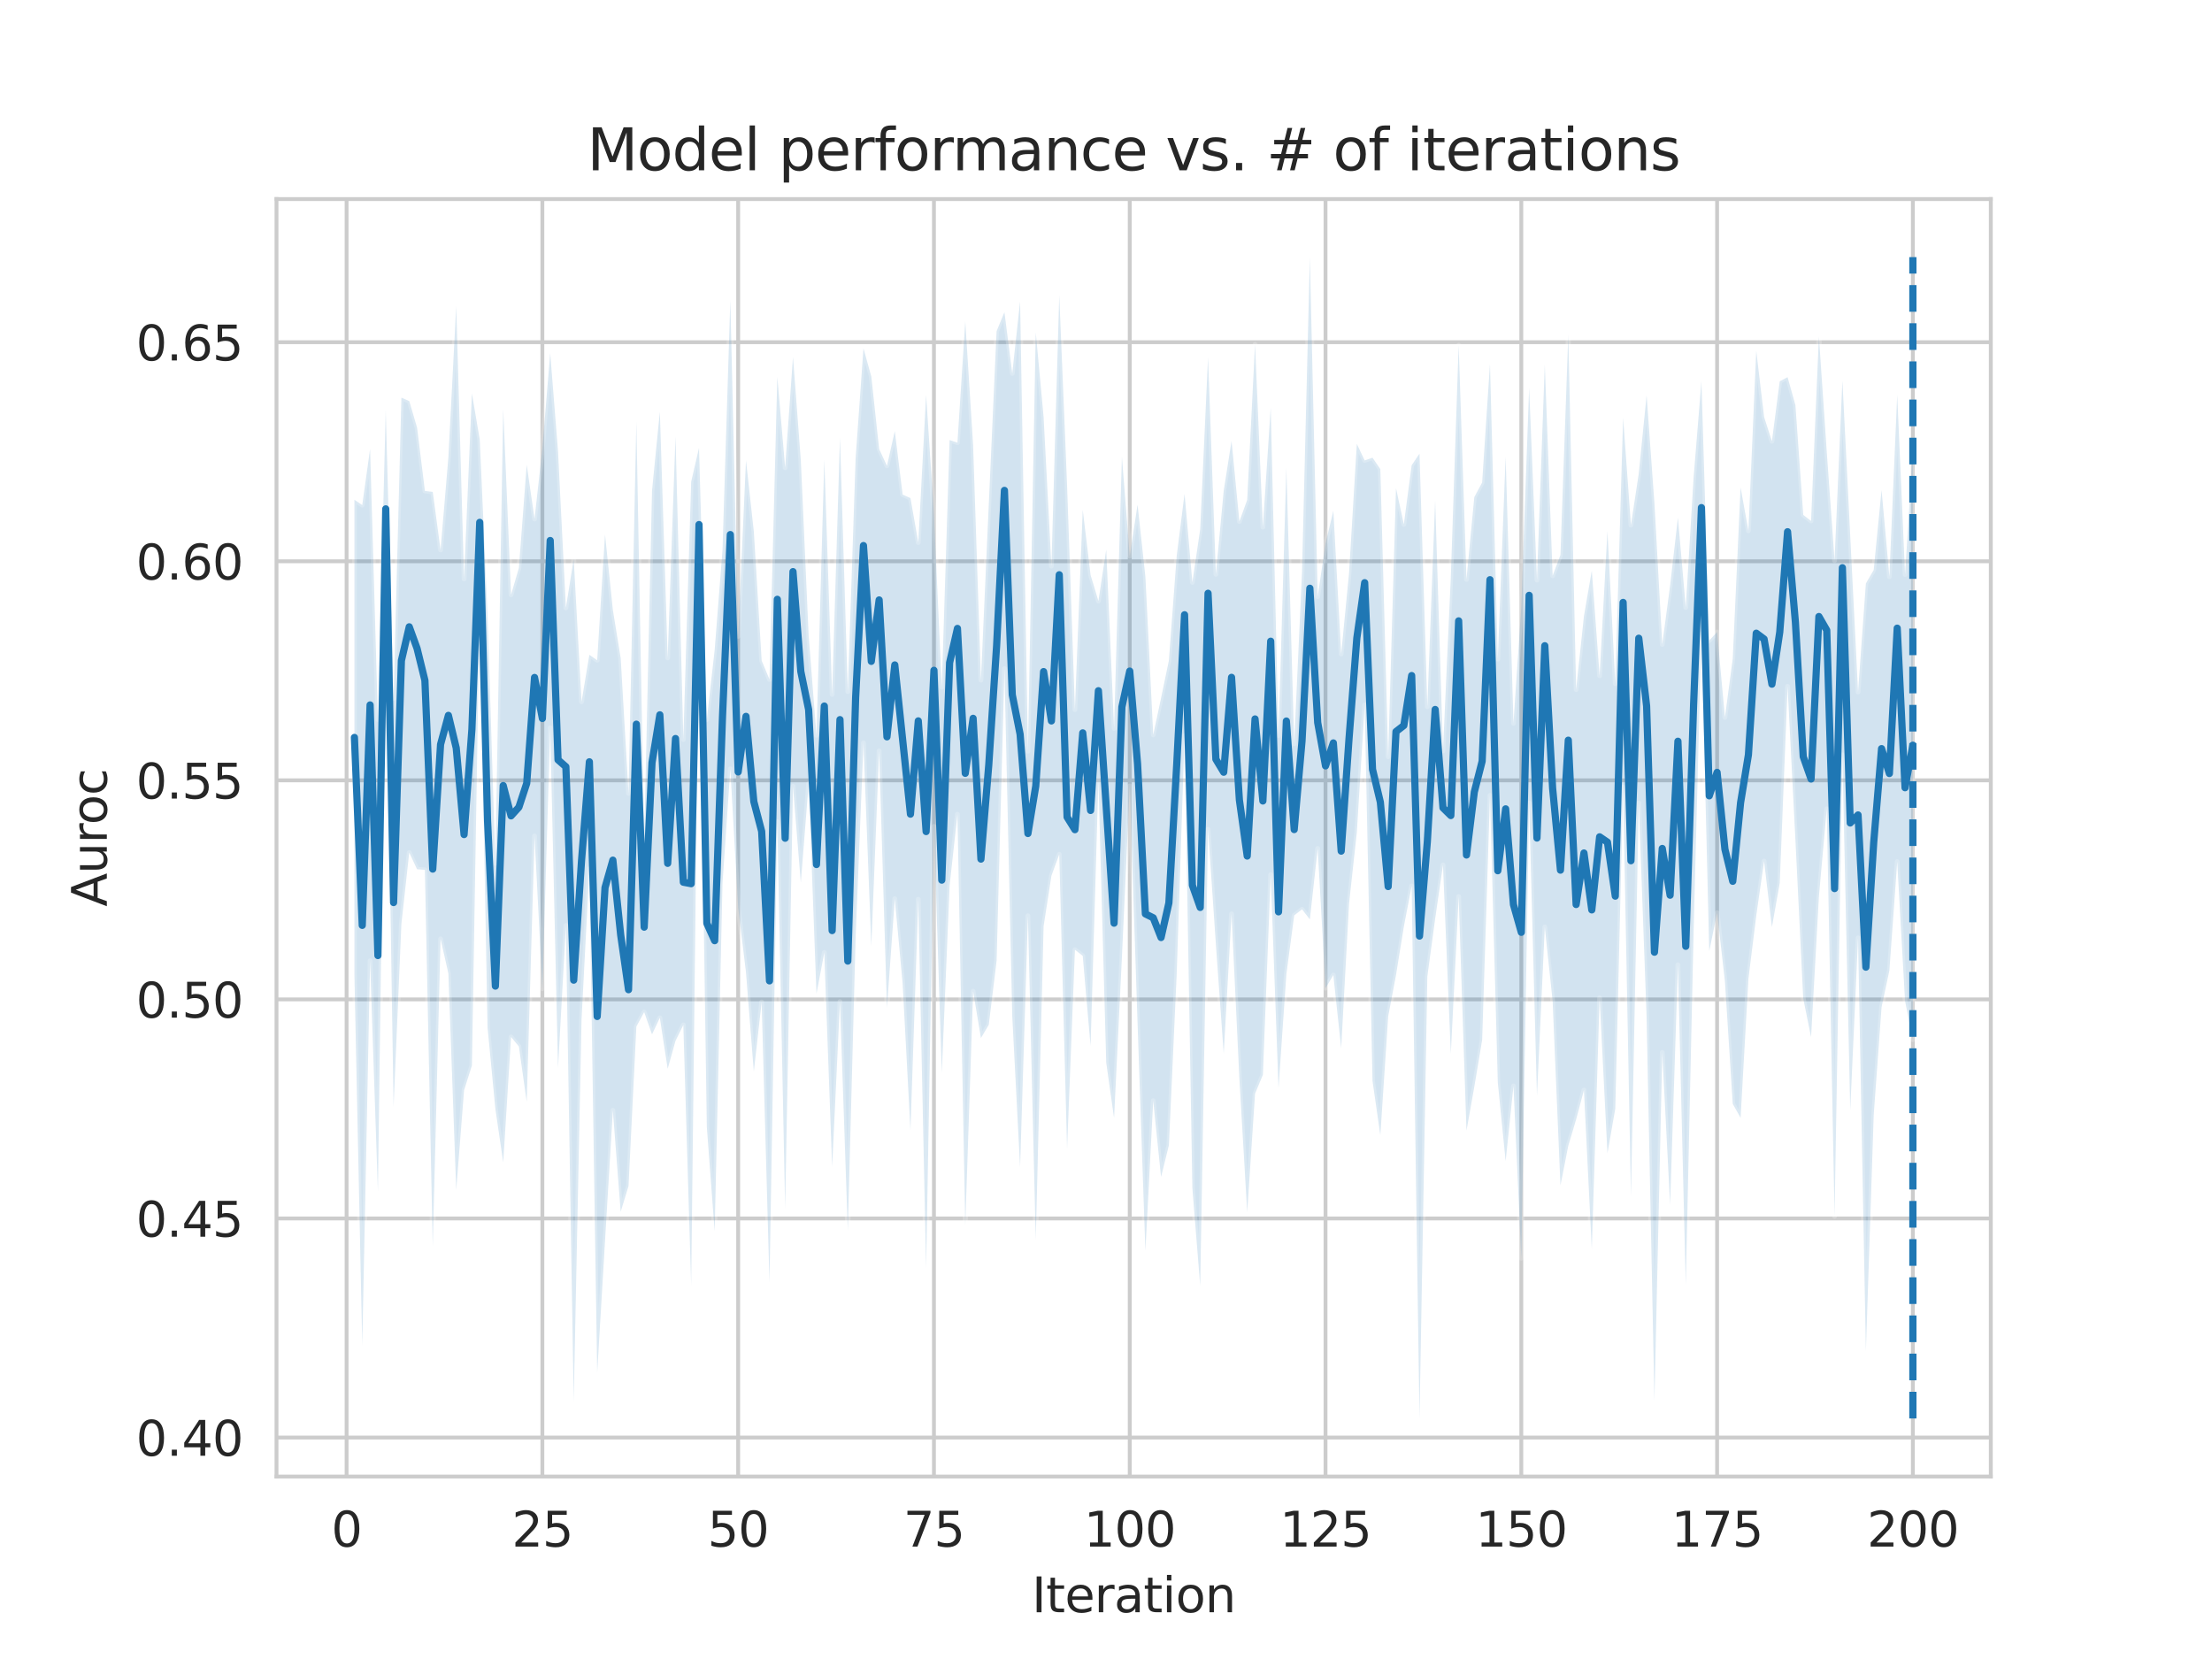 <?xml version="1.0" encoding="utf-8" standalone="no"?>
<!DOCTYPE svg PUBLIC "-//W3C//DTD SVG 1.1//EN"
  "http://www.w3.org/Graphics/SVG/1.1/DTD/svg11.dtd">
<svg xmlns:xlink="http://www.w3.org/1999/xlink" width="460.8pt" height="345.6pt" viewBox="0 0 460.8 345.6" xmlns="http://www.w3.org/2000/svg" version="1.1">
 <defs>
  <style type="text/css">*{stroke-linejoin: round; stroke-linecap: butt}</style>
 </defs>
 <g id="figure_1">
  <g id="patch_1">
   <path d="M 0 345.6 
L 460.8 345.6 
L 460.8 0 
L 0 0 
z
" style="fill: #ffffff"/>
  </g>
  <g id="axes_1">
   <g id="patch_2">
    <path d="M 57.6 307.584 
L 414.72 307.584 
L 414.72 41.472 
L 57.6 41.472 
z
" style="fill: #ffffff"/>
   </g>
   <g id="matplotlib.axis_1">
    <g id="xtick_1">
     <g id="line2d_1">
      <path d="M 72.201 307.584 
L 72.201 41.472 
" clip-path="url(#p03c097920c)" style="fill: none; stroke: #cccccc; stroke-width: 0.8; stroke-linecap: round"/>
     </g>
     <g id="text_1">
      <!-- 0 -->
      <g style="fill: #262626" transform="translate(69.02 322.182)scale(0.1 -0.1)">
       <defs>
        <path id="DejaVuSans-30" d="M 2034 4250 
Q 1547 4250 1301 3770 
Q 1056 3291 1056 2328 
Q 1056 1369 1301 889 
Q 1547 409 2034 409 
Q 2525 409 2770 889 
Q 3016 1369 3016 2328 
Q 3016 3291 2770 3770 
Q 2525 4250 2034 4250 
z
M 2034 4750 
Q 2819 4750 3233 4129 
Q 3647 3509 3647 2328 
Q 3647 1150 3233 529 
Q 2819 -91 2034 -91 
Q 1250 -91 836 529 
Q 422 1150 422 2328 
Q 422 3509 836 4129 
Q 1250 4750 2034 4750 
z
" transform="scale(0.016)"/>
       </defs>
       <use xlink:href="#DejaVuSans-30"/>
      </g>
     </g>
    </g>
    <g id="xtick_2">
     <g id="line2d_2">
      <path d="M 112.987 307.584 
L 112.987 41.472 
" clip-path="url(#p03c097920c)" style="fill: none; stroke: #cccccc; stroke-width: 0.8; stroke-linecap: round"/>
     </g>
     <g id="text_2">
      <!-- 25 -->
      <g style="fill: #262626" transform="translate(106.625 322.182)scale(0.1 -0.1)">
       <defs>
        <path id="DejaVuSans-32" d="M 1228 531 
L 3431 531 
L 3431 0 
L 469 0 
L 469 531 
Q 828 903 1448 1529 
Q 2069 2156 2228 2338 
Q 2531 2678 2651 2914 
Q 2772 3150 2772 3378 
Q 2772 3750 2511 3984 
Q 2250 4219 1831 4219 
Q 1534 4219 1204 4116 
Q 875 4013 500 3803 
L 500 4441 
Q 881 4594 1212 4672 
Q 1544 4750 1819 4750 
Q 2544 4750 2975 4387 
Q 3406 4025 3406 3419 
Q 3406 3131 3298 2873 
Q 3191 2616 2906 2266 
Q 2828 2175 2409 1742 
Q 1991 1309 1228 531 
z
" transform="scale(0.016)"/>
        <path id="DejaVuSans-35" d="M 691 4666 
L 3169 4666 
L 3169 4134 
L 1269 4134 
L 1269 2991 
Q 1406 3038 1543 3061 
Q 1681 3084 1819 3084 
Q 2600 3084 3056 2656 
Q 3513 2228 3513 1497 
Q 3513 744 3044 326 
Q 2575 -91 1722 -91 
Q 1428 -91 1123 -41 
Q 819 9 494 109 
L 494 744 
Q 775 591 1075 516 
Q 1375 441 1709 441 
Q 2250 441 2565 725 
Q 2881 1009 2881 1497 
Q 2881 1984 2565 2268 
Q 2250 2553 1709 2553 
Q 1456 2553 1204 2497 
Q 953 2441 691 2322 
L 691 4666 
z
" transform="scale(0.016)"/>
       </defs>
       <use xlink:href="#DejaVuSans-32"/>
       <use xlink:href="#DejaVuSans-35" x="63.623"/>
      </g>
     </g>
    </g>
    <g id="xtick_3">
     <g id="line2d_3">
      <path d="M 153.773 307.584 
L 153.773 41.472 
" clip-path="url(#p03c097920c)" style="fill: none; stroke: #cccccc; stroke-width: 0.8; stroke-linecap: round"/>
     </g>
     <g id="text_3">
      <!-- 50 -->
      <g style="fill: #262626" transform="translate(147.41 322.182)scale(0.1 -0.1)">
       <use xlink:href="#DejaVuSans-35"/>
       <use xlink:href="#DejaVuSans-30" x="63.623"/>
      </g>
     </g>
    </g>
    <g id="xtick_4">
     <g id="line2d_4">
      <path d="M 194.559 307.584 
L 194.559 41.472 
" clip-path="url(#p03c097920c)" style="fill: none; stroke: #cccccc; stroke-width: 0.8; stroke-linecap: round"/>
     </g>
     <g id="text_4">
      <!-- 75 -->
      <g style="fill: #262626" transform="translate(188.196 322.182)scale(0.1 -0.1)">
       <defs>
        <path id="DejaVuSans-37" d="M 525 4666 
L 3525 4666 
L 3525 4397 
L 1831 0 
L 1172 0 
L 2766 4134 
L 525 4134 
L 525 4666 
z
" transform="scale(0.016)"/>
       </defs>
       <use xlink:href="#DejaVuSans-37"/>
       <use xlink:href="#DejaVuSans-35" x="63.623"/>
      </g>
     </g>
    </g>
    <g id="xtick_5">
     <g id="line2d_5">
      <path d="M 235.344 307.584 
L 235.344 41.472 
" clip-path="url(#p03c097920c)" style="fill: none; stroke: #cccccc; stroke-width: 0.8; stroke-linecap: round"/>
     </g>
     <g id="text_5">
      <!-- 100 -->
      <g style="fill: #262626" transform="translate(225.801 322.182)scale(0.1 -0.1)">
       <defs>
        <path id="DejaVuSans-31" d="M 794 531 
L 1825 531 
L 1825 4091 
L 703 3866 
L 703 4441 
L 1819 4666 
L 2450 4666 
L 2450 531 
L 3481 531 
L 3481 0 
L 794 0 
L 794 531 
z
" transform="scale(0.016)"/>
       </defs>
       <use xlink:href="#DejaVuSans-31"/>
       <use xlink:href="#DejaVuSans-30" x="63.623"/>
       <use xlink:href="#DejaVuSans-30" x="127.246"/>
      </g>
     </g>
    </g>
    <g id="xtick_6">
     <g id="line2d_6">
      <path d="M 276.13 307.584 
L 276.13 41.472 
" clip-path="url(#p03c097920c)" style="fill: none; stroke: #cccccc; stroke-width: 0.8; stroke-linecap: round"/>
     </g>
     <g id="text_6">
      <!-- 125 -->
      <g style="fill: #262626" transform="translate(266.586 322.182)scale(0.1 -0.1)">
       <use xlink:href="#DejaVuSans-31"/>
       <use xlink:href="#DejaVuSans-32" x="63.623"/>
       <use xlink:href="#DejaVuSans-35" x="127.246"/>
      </g>
     </g>
    </g>
    <g id="xtick_7">
     <g id="line2d_7">
      <path d="M 316.916 307.584 
L 316.916 41.472 
" clip-path="url(#p03c097920c)" style="fill: none; stroke: #cccccc; stroke-width: 0.8; stroke-linecap: round"/>
     </g>
     <g id="text_7">
      <!-- 150 -->
      <g style="fill: #262626" transform="translate(307.372 322.182)scale(0.1 -0.1)">
       <use xlink:href="#DejaVuSans-31"/>
       <use xlink:href="#DejaVuSans-35" x="63.623"/>
       <use xlink:href="#DejaVuSans-30" x="127.246"/>
      </g>
     </g>
    </g>
    <g id="xtick_8">
     <g id="line2d_8">
      <path d="M 357.702 307.584 
L 357.702 41.472 
" clip-path="url(#p03c097920c)" style="fill: none; stroke: #cccccc; stroke-width: 0.8; stroke-linecap: round"/>
     </g>
     <g id="text_8">
      <!-- 175 -->
      <g style="fill: #262626" transform="translate(348.158 322.182)scale(0.1 -0.1)">
       <use xlink:href="#DejaVuSans-31"/>
       <use xlink:href="#DejaVuSans-37" x="63.623"/>
       <use xlink:href="#DejaVuSans-35" x="127.246"/>
      </g>
     </g>
    </g>
    <g id="xtick_9">
     <g id="line2d_9">
      <path d="M 398.487 307.584 
L 398.487 41.472 
" clip-path="url(#p03c097920c)" style="fill: none; stroke: #cccccc; stroke-width: 0.8; stroke-linecap: round"/>
     </g>
     <g id="text_9">
      <!-- 200 -->
      <g style="fill: #262626" transform="translate(388.944 322.182)scale(0.1 -0.1)">
       <use xlink:href="#DejaVuSans-32"/>
       <use xlink:href="#DejaVuSans-30" x="63.623"/>
       <use xlink:href="#DejaVuSans-30" x="127.246"/>
      </g>
     </g>
    </g>
    <g id="text_10">
     <!-- Iteration -->
     <g style="fill: #262626" transform="translate(214.951 335.861)scale(0.1 -0.1)">
      <defs>
       <path id="DejaVuSans-49" d="M 628 4666 
L 1259 4666 
L 1259 0 
L 628 0 
L 628 4666 
z
" transform="scale(0.016)"/>
       <path id="DejaVuSans-74" d="M 1172 4494 
L 1172 3500 
L 2356 3500 
L 2356 3053 
L 1172 3053 
L 1172 1153 
Q 1172 725 1289 603 
Q 1406 481 1766 481 
L 2356 481 
L 2356 0 
L 1766 0 
Q 1100 0 847 248 
Q 594 497 594 1153 
L 594 3053 
L 172 3053 
L 172 3500 
L 594 3500 
L 594 4494 
L 1172 4494 
z
" transform="scale(0.016)"/>
       <path id="DejaVuSans-65" d="M 3597 1894 
L 3597 1613 
L 953 1613 
Q 991 1019 1311 708 
Q 1631 397 2203 397 
Q 2534 397 2845 478 
Q 3156 559 3463 722 
L 3463 178 
Q 3153 47 2828 -22 
Q 2503 -91 2169 -91 
Q 1331 -91 842 396 
Q 353 884 353 1716 
Q 353 2575 817 3079 
Q 1281 3584 2069 3584 
Q 2775 3584 3186 3129 
Q 3597 2675 3597 1894 
z
M 3022 2063 
Q 3016 2534 2758 2815 
Q 2500 3097 2075 3097 
Q 1594 3097 1305 2825 
Q 1016 2553 972 2059 
L 3022 2063 
z
" transform="scale(0.016)"/>
       <path id="DejaVuSans-72" d="M 2631 2963 
Q 2534 3019 2420 3045 
Q 2306 3072 2169 3072 
Q 1681 3072 1420 2755 
Q 1159 2438 1159 1844 
L 1159 0 
L 581 0 
L 581 3500 
L 1159 3500 
L 1159 2956 
Q 1341 3275 1631 3429 
Q 1922 3584 2338 3584 
Q 2397 3584 2469 3576 
Q 2541 3569 2628 3553 
L 2631 2963 
z
" transform="scale(0.016)"/>
       <path id="DejaVuSans-61" d="M 2194 1759 
Q 1497 1759 1228 1600 
Q 959 1441 959 1056 
Q 959 750 1161 570 
Q 1363 391 1709 391 
Q 2188 391 2477 730 
Q 2766 1069 2766 1631 
L 2766 1759 
L 2194 1759 
z
M 3341 1997 
L 3341 0 
L 2766 0 
L 2766 531 
Q 2569 213 2275 61 
Q 1981 -91 1556 -91 
Q 1019 -91 701 211 
Q 384 513 384 1019 
Q 384 1609 779 1909 
Q 1175 2209 1959 2209 
L 2766 2209 
L 2766 2266 
Q 2766 2663 2505 2880 
Q 2244 3097 1772 3097 
Q 1472 3097 1187 3025 
Q 903 2953 641 2809 
L 641 3341 
Q 956 3463 1253 3523 
Q 1550 3584 1831 3584 
Q 2591 3584 2966 3190 
Q 3341 2797 3341 1997 
z
" transform="scale(0.016)"/>
       <path id="DejaVuSans-69" d="M 603 3500 
L 1178 3500 
L 1178 0 
L 603 0 
L 603 3500 
z
M 603 4863 
L 1178 4863 
L 1178 4134 
L 603 4134 
L 603 4863 
z
" transform="scale(0.016)"/>
       <path id="DejaVuSans-6f" d="M 1959 3097 
Q 1497 3097 1228 2736 
Q 959 2375 959 1747 
Q 959 1119 1226 758 
Q 1494 397 1959 397 
Q 2419 397 2687 759 
Q 2956 1122 2956 1747 
Q 2956 2369 2687 2733 
Q 2419 3097 1959 3097 
z
M 1959 3584 
Q 2709 3584 3137 3096 
Q 3566 2609 3566 1747 
Q 3566 888 3137 398 
Q 2709 -91 1959 -91 
Q 1206 -91 779 398 
Q 353 888 353 1747 
Q 353 2609 779 3096 
Q 1206 3584 1959 3584 
z
" transform="scale(0.016)"/>
       <path id="DejaVuSans-6e" d="M 3513 2113 
L 3513 0 
L 2938 0 
L 2938 2094 
Q 2938 2591 2744 2837 
Q 2550 3084 2163 3084 
Q 1697 3084 1428 2787 
Q 1159 2491 1159 1978 
L 1159 0 
L 581 0 
L 581 3500 
L 1159 3500 
L 1159 2956 
Q 1366 3272 1645 3428 
Q 1925 3584 2291 3584 
Q 2894 3584 3203 3211 
Q 3513 2838 3513 2113 
z
" transform="scale(0.016)"/>
      </defs>
      <use xlink:href="#DejaVuSans-49"/>
      <use xlink:href="#DejaVuSans-74" x="29.492"/>
      <use xlink:href="#DejaVuSans-65" x="68.701"/>
      <use xlink:href="#DejaVuSans-72" x="130.225"/>
      <use xlink:href="#DejaVuSans-61" x="171.338"/>
      <use xlink:href="#DejaVuSans-74" x="232.617"/>
      <use xlink:href="#DejaVuSans-69" x="271.826"/>
      <use xlink:href="#DejaVuSans-6f" x="299.609"/>
      <use xlink:href="#DejaVuSans-6e" x="360.791"/>
     </g>
    </g>
   </g>
   <g id="matplotlib.axis_2">
    <g id="ytick_1">
     <g id="line2d_10">
      <path d="M 57.6 299.461 
L 414.72 299.461 
" clip-path="url(#p03c097920c)" style="fill: none; stroke: #cccccc; stroke-width: 0.8; stroke-linecap: round"/>
     </g>
     <g id="text_11">
      <!-- 0.40 -->
      <g style="fill: #262626" transform="translate(28.334 303.26)scale(0.1 -0.1)">
       <defs>
        <path id="DejaVuSans-2e" d="M 684 794 
L 1344 794 
L 1344 0 
L 684 0 
L 684 794 
z
" transform="scale(0.016)"/>
        <path id="DejaVuSans-34" d="M 2419 4116 
L 825 1625 
L 2419 1625 
L 2419 4116 
z
M 2253 4666 
L 3047 4666 
L 3047 1625 
L 3713 1625 
L 3713 1100 
L 3047 1100 
L 3047 0 
L 2419 0 
L 2419 1100 
L 313 1100 
L 313 1709 
L 2253 4666 
z
" transform="scale(0.016)"/>
       </defs>
       <use xlink:href="#DejaVuSans-30"/>
       <use xlink:href="#DejaVuSans-2e" x="63.623"/>
       <use xlink:href="#DejaVuSans-34" x="95.41"/>
       <use xlink:href="#DejaVuSans-30" x="159.033"/>
      </g>
     </g>
    </g>
    <g id="ytick_2">
     <g id="line2d_11">
      <path d="M 57.6 253.826 
L 414.72 253.826 
" clip-path="url(#p03c097920c)" style="fill: none; stroke: #cccccc; stroke-width: 0.8; stroke-linecap: round"/>
     </g>
     <g id="text_12">
      <!-- 0.45 -->
      <g style="fill: #262626" transform="translate(28.334 257.625)scale(0.1 -0.1)">
       <use xlink:href="#DejaVuSans-30"/>
       <use xlink:href="#DejaVuSans-2e" x="63.623"/>
       <use xlink:href="#DejaVuSans-34" x="95.41"/>
       <use xlink:href="#DejaVuSans-35" x="159.033"/>
      </g>
     </g>
    </g>
    <g id="ytick_3">
     <g id="line2d_12">
      <path d="M 57.6 208.191 
L 414.72 208.191 
" clip-path="url(#p03c097920c)" style="fill: none; stroke: #cccccc; stroke-width: 0.8; stroke-linecap: round"/>
     </g>
     <g id="text_13">
      <!-- 0.50 -->
      <g style="fill: #262626" transform="translate(28.334 211.991)scale(0.1 -0.1)">
       <use xlink:href="#DejaVuSans-30"/>
       <use xlink:href="#DejaVuSans-2e" x="63.623"/>
       <use xlink:href="#DejaVuSans-35" x="95.41"/>
       <use xlink:href="#DejaVuSans-30" x="159.033"/>
      </g>
     </g>
    </g>
    <g id="ytick_4">
     <g id="line2d_13">
      <path d="M 57.6 162.557 
L 414.72 162.557 
" clip-path="url(#p03c097920c)" style="fill: none; stroke: #cccccc; stroke-width: 0.8; stroke-linecap: round"/>
     </g>
     <g id="text_14">
      <!-- 0.55 -->
      <g style="fill: #262626" transform="translate(28.334 166.356)scale(0.1 -0.1)">
       <use xlink:href="#DejaVuSans-30"/>
       <use xlink:href="#DejaVuSans-2e" x="63.623"/>
       <use xlink:href="#DejaVuSans-35" x="95.41"/>
       <use xlink:href="#DejaVuSans-35" x="159.033"/>
      </g>
     </g>
    </g>
    <g id="ytick_5">
     <g id="line2d_14">
      <path d="M 57.6 116.922 
L 414.72 116.922 
" clip-path="url(#p03c097920c)" style="fill: none; stroke: #cccccc; stroke-width: 0.8; stroke-linecap: round"/>
     </g>
     <g id="text_15">
      <!-- 0.60 -->
      <g style="fill: #262626" transform="translate(28.334 120.721)scale(0.1 -0.1)">
       <defs>
        <path id="DejaVuSans-36" d="M 2113 2584 
Q 1688 2584 1439 2293 
Q 1191 2003 1191 1497 
Q 1191 994 1439 701 
Q 1688 409 2113 409 
Q 2538 409 2786 701 
Q 3034 994 3034 1497 
Q 3034 2003 2786 2293 
Q 2538 2584 2113 2584 
z
M 3366 4563 
L 3366 3988 
Q 3128 4100 2886 4159 
Q 2644 4219 2406 4219 
Q 1781 4219 1451 3797 
Q 1122 3375 1075 2522 
Q 1259 2794 1537 2939 
Q 1816 3084 2150 3084 
Q 2853 3084 3261 2657 
Q 3669 2231 3669 1497 
Q 3669 778 3244 343 
Q 2819 -91 2113 -91 
Q 1303 -91 875 529 
Q 447 1150 447 2328 
Q 447 3434 972 4092 
Q 1497 4750 2381 4750 
Q 2619 4750 2861 4703 
Q 3103 4656 3366 4563 
z
" transform="scale(0.016)"/>
       </defs>
       <use xlink:href="#DejaVuSans-30"/>
       <use xlink:href="#DejaVuSans-2e" x="63.623"/>
       <use xlink:href="#DejaVuSans-36" x="95.41"/>
       <use xlink:href="#DejaVuSans-30" x="159.033"/>
      </g>
     </g>
    </g>
    <g id="ytick_6">
     <g id="line2d_15">
      <path d="M 57.6 71.287 
L 414.72 71.287 
" clip-path="url(#p03c097920c)" style="fill: none; stroke: #cccccc; stroke-width: 0.8; stroke-linecap: round"/>
     </g>
     <g id="text_16">
      <!-- 0.65 -->
      <g style="fill: #262626" transform="translate(28.334 75.087)scale(0.1 -0.1)">
       <use xlink:href="#DejaVuSans-30"/>
       <use xlink:href="#DejaVuSans-2e" x="63.623"/>
       <use xlink:href="#DejaVuSans-36" x="95.41"/>
       <use xlink:href="#DejaVuSans-35" x="159.033"/>
      </g>
     </g>
    </g>
    <g id="text_17">
     <!-- Auroc -->
     <g style="fill: #262626" transform="translate(22.255 188.869)rotate(-90)scale(0.1 -0.1)">
      <defs>
       <path id="DejaVuSans-41" d="M 2188 4044 
L 1331 1722 
L 3047 1722 
L 2188 4044 
z
M 1831 4666 
L 2547 4666 
L 4325 0 
L 3669 0 
L 3244 1197 
L 1141 1197 
L 716 0 
L 50 0 
L 1831 4666 
z
" transform="scale(0.016)"/>
       <path id="DejaVuSans-75" d="M 544 1381 
L 544 3500 
L 1119 3500 
L 1119 1403 
Q 1119 906 1312 657 
Q 1506 409 1894 409 
Q 2359 409 2629 706 
Q 2900 1003 2900 1516 
L 2900 3500 
L 3475 3500 
L 3475 0 
L 2900 0 
L 2900 538 
Q 2691 219 2414 64 
Q 2138 -91 1772 -91 
Q 1169 -91 856 284 
Q 544 659 544 1381 
z
M 1991 3584 
L 1991 3584 
z
" transform="scale(0.016)"/>
       <path id="DejaVuSans-63" d="M 3122 3366 
L 3122 2828 
Q 2878 2963 2633 3030 
Q 2388 3097 2138 3097 
Q 1578 3097 1268 2742 
Q 959 2388 959 1747 
Q 959 1106 1268 751 
Q 1578 397 2138 397 
Q 2388 397 2633 464 
Q 2878 531 3122 666 
L 3122 134 
Q 2881 22 2623 -34 
Q 2366 -91 2075 -91 
Q 1284 -91 818 406 
Q 353 903 353 1747 
Q 353 2603 823 3093 
Q 1294 3584 2113 3584 
Q 2378 3584 2631 3529 
Q 2884 3475 3122 3366 
z
" transform="scale(0.016)"/>
      </defs>
      <use xlink:href="#DejaVuSans-41"/>
      <use xlink:href="#DejaVuSans-75" x="68.408"/>
      <use xlink:href="#DejaVuSans-72" x="131.787"/>
      <use xlink:href="#DejaVuSans-6f" x="170.65"/>
      <use xlink:href="#DejaVuSans-63" x="231.832"/>
     </g>
    </g>
   </g>
   <g id="PolyCollection_1">
    <defs>
     <path id="md3d3a15644" d="M 73.833 -241.489 
L 73.833 -142.472 
L 75.464 -65.28 
L 77.096 -145.449 
L 78.727 -97.396 
L 80.358 -219.038 
L 81.99 -115.05 
L 83.621 -153.216 
L 85.253 -168.002 
L 86.884 -164.521 
L 88.516 -164.389 
L 90.147 -85.985 
L 91.778 -150.021 
L 93.41 -142.801 
L 95.041 -97.712 
L 96.673 -118.491 
L 98.304 -123.618 
L 99.936 -219.521 
L 101.567 -131.572 
L 103.198 -114.6 
L 104.83 -103.463 
L 106.461 -129.583 
L 108.093 -127.615 
L 109.724 -116.081 
L 111.356 -171.463 
L 112.987 -139.654 
L 114.618 -193.981 
L 116.25 -123.118 
L 117.881 -152.803 
L 119.513 -53.673 
L 121.144 -133.243 
L 122.776 -164.624 
L 124.407 -59.647 
L 126.038 -87.165 
L 127.67 -114.306 
L 129.301 -93.175 
L 130.933 -98.535 
L 132.564 -131.747 
L 134.196 -134.771 
L 135.827 -130.122 
L 137.458 -133.574 
L 139.09 -122.957 
L 140.721 -128.78 
L 142.353 -132.097 
L 143.984 -77.794 
L 145.616 -220.358 
L 147.247 -110.823 
L 148.879 -89.076 
L 150.51 -161.605 
L 152.141 -185.428 
L 153.773 -156.559 
L 155.404 -143.039 
L 157.036 -122.387 
L 158.667 -136.866 
L 160.299 -78.471 
L 161.93 -174.429 
L 163.561 -93.81 
L 165.193 -181.802 
L 166.824 -161.736 
L 168.456 -182.353 
L 170.087 -138.587 
L 171.719 -147.186 
L 173.35 -102.543 
L 174.981 -136.941 
L 176.613 -89.251 
L 178.244 -150.439 
L 179.876 -190.865 
L 181.507 -148.497 
L 183.139 -189.192 
L 184.77 -135.649 
L 186.401 -158.388 
L 188.033 -140.8 
L 189.664 -110.169 
L 191.296 -158.278 
L 192.927 -81.454 
L 194.559 -173.436 
L 196.19 -122.074 
L 197.821 -161.154 
L 199.453 -175.996 
L 201.084 -90.36 
L 202.716 -139.126 
L 204.347 -129.359 
L 205.979 -132.118 
L 207.61 -145.473 
L 209.241 -206.318 
L 210.873 -133.935 
L 212.504 -102.511 
L 214.136 -154.832 
L 215.767 -87.32 
L 217.399 -152.65 
L 219.03 -163.171 
L 220.661 -167.634 
L 222.293 -106.305 
L 223.924 -147.757 
L 225.556 -146.476 
L 227.187 -127.73 
L 228.819 -183.025 
L 230.45 -124.226 
L 232.081 -112.712 
L 233.713 -146.194 
L 235.344 -181.869 
L 236.976 -132.449 
L 238.607 -85.022 
L 240.239 -116.305 
L 241.87 -100.428 
L 243.501 -107.019 
L 245.133 -142.82 
L 246.764 -192.345 
L 248.396 -98.073 
L 250.027 -77.741 
L 251.659 -172.847 
L 253.29 -148.919 
L 254.921 -126.116 
L 256.553 -155.231 
L 258.184 -120.976 
L 259.816 -93.088 
L 261.447 -117.775 
L 263.079 -121.697 
L 264.71 -163.393 
L 266.341 -118.913 
L 267.973 -142.667 
L 269.604 -154.908 
L 271.236 -156.177 
L 272.867 -154.073 
L 274.499 -168.853 
L 276.13 -139.742 
L 277.761 -142.485 
L 279.393 -127.239 
L 281.024 -157.295 
L 282.656 -172.297 
L 284.287 -198.748 
L 285.919 -120.441 
L 287.55 -109.135 
L 289.181 -133.869 
L 290.813 -142.495 
L 292.444 -152.569 
L 294.076 -161.051 
L 295.707 -50.112 
L 297.339 -142.168 
L 298.97 -154.241 
L 300.601 -165.426 
L 302.233 -126.083 
L 303.864 -158.832 
L 305.496 -110.078 
L 307.127 -119.214 
L 308.759 -128.97 
L 310.39 -179.905 
L 312.021 -120.124 
L 313.653 -103.723 
L 315.284 -119.385 
L 316.916 -83.488 
L 318.547 -178.337 
L 320.179 -117.287 
L 321.81 -152.504 
L 323.441 -137.088 
L 325.073 -98.664 
L 326.704 -106.94 
L 328.336 -112.405 
L 329.967 -118.541 
L 331.599 -85.394 
L 333.23 -137.728 
L 334.862 -105.369 
L 336.493 -114.669 
L 338.124 -181.648 
L 339.756 -96.396 
L 341.387 -178.324 
L 343.019 -133.834 
L 344.65 -53.821 
L 346.282 -126.352 
L 347.913 -94.634 
L 349.544 -144.616 
L 351.176 -77.895 
L 352.807 -151.582 
L 354.439 -213.524 
L 356.07 -147.456 
L 357.702 -155.464 
L 359.333 -141.221 
L 360.964 -115.646 
L 362.596 -112.746 
L 364.227 -141.709 
L 365.859 -154.865 
L 367.49 -166.229 
L 369.122 -152.479 
L 370.753 -161.664 
L 372.384 -202.632 
L 374.016 -170.751 
L 375.647 -137.607 
L 377.279 -129.563 
L 378.91 -158.843 
L 380.542 -177.114 
L 382.173 -92.199 
L 383.804 -188.357 
L 385.436 -114.347 
L 387.067 -150.221 
L 388.699 -64.192 
L 390.33 -113.373 
L 391.962 -135.786 
L 393.593 -143.449 
L 395.224 -166.118 
L 396.856 -137.081 
L 398.487 -129.009 
L 398.487 -251.712 
L 398.487 -251.712 
L 396.856 -225.929 
L 395.224 -263.366 
L 393.593 -225.471 
L 391.962 -243.507 
L 390.33 -226.863 
L 388.699 -224.062 
L 387.067 -201.441 
L 385.436 -233.973 
L 383.804 -266.301 
L 382.173 -228.789 
L 380.542 -251.53 
L 378.91 -275.484 
L 377.279 -237.068 
L 375.647 -238.336 
L 374.016 -261.189 
L 372.384 -267.028 
L 370.753 -266.168 
L 369.122 -253.671 
L 367.49 -258.73 
L 365.859 -272.528 
L 364.227 -235.013 
L 362.596 -244.043 
L 360.964 -208.376 
L 359.333 -196.151 
L 357.702 -213.939 
L 356.07 -212.172 
L 354.439 -266.189 
L 352.807 -246.072 
L 351.176 -219.039 
L 349.544 -237.756 
L 347.913 -223.593 
L 346.282 -211.346 
L 344.65 -240.656 
L 343.019 -263.235 
L 341.387 -246.967 
L 339.756 -236.195 
L 338.124 -258.562 
L 336.493 -203.17 
L 334.862 -234.958 
L 333.23 -204.821 
L 331.599 -226.71 
L 329.967 -217.265 
L 328.336 -201.942 
L 326.704 -275.877 
L 325.073 -230 
L 323.441 -225.652 
L 321.81 -269.658 
L 320.179 -224.763 
L 318.547 -264.818 
L 316.916 -219.274 
L 315.284 -194.914 
L 313.653 -250.477 
L 312.021 -208.293 
L 310.39 -269.769 
L 308.759 -245.085 
L 307.127 -242.033 
L 305.496 -224.898 
L 303.864 -273.686 
L 302.233 -225.326 
L 300.601 -189.197 
L 298.97 -241.359 
L 297.339 -198.386 
L 295.707 -251.086 
L 294.076 -248.683 
L 292.444 -236.357 
L 290.813 -243.901 
L 289.181 -187.96 
L 287.55 -247.866 
L 285.919 -250.253 
L 284.287 -249.677 
L 282.656 -253.117 
L 281.024 -226.109 
L 279.393 -209.353 
L 277.761 -239.183 
L 276.13 -232.361 
L 274.499 -221.303 
L 272.867 -292.032 
L 271.236 -226.364 
L 269.604 -190.663 
L 267.973 -248.119 
L 266.341 -192.385 
L 264.71 -260.652 
L 263.079 -235.79 
L 261.447 -273.884 
L 259.816 -241.457 
L 258.184 -236.961 
L 256.553 -253.759 
L 254.921 -243.348 
L 253.29 -225.96 
L 251.659 -271.169 
L 250.027 -235.386 
L 248.396 -224.279 
L 246.764 -242.722 
L 245.133 -229.805 
L 243.501 -208 
L 241.87 -200.165 
L 240.239 -192.503 
L 238.607 -225.415 
L 236.976 -240.461 
L 235.344 -229.735 
L 233.713 -250.469 
L 232.081 -193.862 
L 230.45 -231.085 
L 228.819 -220.395 
L 227.187 -225.81 
L 225.556 -239.379 
L 223.924 -197.77 
L 222.293 -244.473 
L 220.661 -284.1 
L 219.03 -227.662 
L 217.399 -258.74 
L 215.767 -276.37 
L 214.136 -189.103 
L 212.504 -282.786 
L 210.873 -267.802 
L 209.241 -280.571 
L 207.61 -276.606 
L 205.979 -240.434 
L 204.347 -203.911 
L 202.716 -252.788 
L 201.084 -278.646 
L 199.453 -253.377 
L 197.821 -253.926 
L 196.19 -202.436 
L 194.559 -238.484 
L 192.927 -263.291 
L 191.296 -232.574 
L 189.664 -241.828 
L 188.033 -242.565 
L 186.401 -255.778 
L 184.77 -248.552 
L 183.139 -252.053 
L 181.507 -267.16 
L 179.876 -273.034 
L 178.244 -250.123 
L 176.613 -201.531 
L 174.981 -254.435 
L 173.35 -200.944 
L 171.719 -249.85 
L 170.087 -192.422 
L 168.456 -213.16 
L 166.824 -249.71 
L 165.193 -271.235 
L 163.561 -248.157 
L 161.93 -267.075 
L 160.299 -204.061 
L 158.667 -207.969 
L 157.036 -234.849 
L 155.404 -249.696 
L 153.773 -213.041 
L 152.141 -283.049 
L 150.51 -231.004 
L 148.879 -210.199 
L 147.247 -195.7 
L 145.616 -252.293 
L 143.984 -245.233 
L 142.353 -191.543 
L 140.721 -254.717 
L 139.09 -208.544 
L 137.458 -259.806 
L 135.827 -243.355 
L 134.196 -170.146 
L 132.564 -257.738 
L 130.933 -180.321 
L 129.301 -208.48 
L 127.67 -218.525 
L 126.038 -234.239 
L 124.407 -208.055 
L 122.776 -209.185 
L 121.144 -199.405 
L 119.513 -229.157 
L 117.881 -218.954 
L 116.25 -251.497 
L 114.618 -272.024 
L 112.987 -252.203 
L 111.356 -237.477 
L 109.724 -248.765 
L 108.093 -227.273 
L 106.461 -221.697 
L 104.83 -260.44 
L 103.198 -165.754 
L 101.567 -217.535 
L 99.936 -254.05 
L 98.304 -263.631 
L 96.673 -224.999 
L 95.041 -281.851 
L 93.41 -250.347 
L 91.778 -231.025 
L 90.147 -243.121 
L 88.516 -243.319 
L 86.884 -256.503 
L 85.253 -262.046 
L 83.621 -262.765 
L 81.99 -200.116 
L 80.358 -260.144 
L 78.727 -195.692 
L 77.096 -252.048 
L 75.464 -240.375 
L 73.833 -241.489 
z
" style="stroke: #ffffff; stroke-opacity: 0.2"/>
    </defs>
    <g clip-path="url(#p03c097920c)">
     <use xlink:href="#md3d3a15644" x="0" y="345.6" style="fill: #1f77b4; fill-opacity: 0.2; stroke: #ffffff; stroke-opacity: 0.2"/>
    </g>
   </g>
   <g id="line2d_16">
    <path d="M 73.833 153.619 
L 75.464 192.772 
L 77.096 146.852 
L 78.727 199.056 
L 80.358 106.009 
L 81.99 188.017 
L 83.621 137.609 
L 85.253 130.576 
L 86.884 135.088 
L 88.516 141.746 
L 90.147 181.047 
L 91.778 155.077 
L 93.41 149.026 
L 95.041 155.818 
L 96.673 173.855 
L 98.304 151.975 
L 99.936 108.815 
L 101.567 171.047 
L 103.198 205.423 
L 104.83 163.648 
L 106.461 169.96 
L 108.093 168.156 
L 109.724 163.177 
L 111.356 141.13 
L 112.987 149.672 
L 114.618 112.598 
L 116.25 158.292 
L 117.881 159.721 
L 119.513 204.185 
L 121.144 179.276 
L 122.776 158.696 
L 124.407 211.749 
L 126.038 184.898 
L 127.67 179.184 
L 129.301 194.772 
L 130.933 206.172 
L 132.564 150.857 
L 134.196 193.141 
L 135.827 158.862 
L 137.458 148.91 
L 139.09 179.849 
L 140.721 153.851 
L 142.353 183.78 
L 143.984 184.087 
L 145.616 109.275 
L 147.247 192.339 
L 148.879 195.962 
L 150.51 149.296 
L 152.141 111.361 
L 153.773 160.8 
L 155.404 149.233 
L 157.036 166.982 
L 158.667 173.182 
L 160.299 204.334 
L 161.93 124.848 
L 163.561 174.616 
L 165.193 119.081 
L 166.824 139.877 
L 168.456 147.843 
L 170.087 180.095 
L 171.719 147.082 
L 173.35 193.857 
L 174.981 149.912 
L 176.613 200.209 
L 178.244 145.319 
L 179.876 113.651 
L 181.507 137.771 
L 183.139 124.977 
L 184.77 153.499 
L 186.401 138.517 
L 189.664 169.602 
L 191.296 150.174 
L 192.927 173.228 
L 194.559 139.64 
L 196.19 183.345 
L 197.821 138.06 
L 199.453 130.913 
L 201.084 161.097 
L 202.716 149.643 
L 204.347 178.965 
L 205.979 159.324 
L 207.61 134.56 
L 209.241 102.156 
L 210.873 144.731 
L 212.504 152.951 
L 214.136 173.632 
L 215.767 163.755 
L 217.399 139.905 
L 219.03 150.183 
L 220.661 119.733 
L 222.293 170.211 
L 223.924 172.836 
L 225.556 152.672 
L 227.187 168.83 
L 228.819 143.89 
L 232.081 192.313 
L 233.713 147.269 
L 235.344 139.798 
L 236.976 159.145 
L 238.607 190.381 
L 240.239 191.196 
L 241.87 195.304 
L 243.501 188.091 
L 245.133 159.287 
L 246.764 128.067 
L 248.396 184.424 
L 250.027 189.036 
L 251.659 123.592 
L 253.29 158.161 
L 254.921 160.868 
L 256.553 141.105 
L 258.184 166.632 
L 259.816 178.328 
L 261.447 149.77 
L 263.079 166.857 
L 264.71 133.577 
L 266.341 189.951 
L 267.973 150.207 
L 269.604 172.814 
L 271.236 154.329 
L 272.867 122.547 
L 274.499 150.522 
L 276.13 159.549 
L 277.761 154.766 
L 279.393 177.304 
L 281.024 153.898 
L 282.656 132.893 
L 284.287 121.388 
L 285.919 160.253 
L 287.55 167.1 
L 289.181 184.686 
L 290.813 152.402 
L 292.444 151.137 
L 294.076 140.733 
L 295.707 195.001 
L 297.339 175.323 
L 298.97 147.8 
L 300.601 168.288 
L 302.233 169.896 
L 303.864 129.341 
L 305.496 178.112 
L 307.127 164.977 
L 308.759 158.572 
L 310.39 120.763 
L 312.021 181.391 
L 313.653 168.5 
L 315.284 188.451 
L 316.916 194.219 
L 318.547 124.023 
L 320.179 174.575 
L 321.81 134.519 
L 323.441 164.23 
L 325.073 181.268 
L 326.704 154.192 
L 328.336 188.427 
L 329.967 177.697 
L 331.599 189.548 
L 333.23 174.325 
L 334.862 175.437 
L 336.493 186.681 
L 338.124 125.495 
L 339.756 179.305 
L 341.387 132.954 
L 343.019 147.065 
L 344.65 198.361 
L 346.282 176.751 
L 347.913 186.487 
L 349.544 154.414 
L 351.176 197.133 
L 352.807 146.773 
L 354.439 105.744 
L 356.07 165.786 
L 357.702 160.899 
L 359.333 176.914 
L 360.964 183.589 
L 362.596 167.206 
L 364.227 157.239 
L 365.859 131.904 
L 367.49 133.12 
L 369.122 142.525 
L 370.753 131.684 
L 372.384 110.77 
L 374.016 129.63 
L 375.647 157.628 
L 377.279 162.284 
L 378.91 128.436 
L 380.542 131.278 
L 382.173 185.106 
L 383.804 118.271 
L 385.436 171.44 
L 387.067 169.769 
L 388.699 201.473 
L 390.33 175.482 
L 391.962 155.953 
L 393.593 161.14 
L 395.224 130.858 
L 396.856 164.095 
L 398.487 155.239 
L 398.487 155.239 
" clip-path="url(#p03c097920c)" style="fill: none; stroke: #1f77b4; stroke-width: 1.5; stroke-linecap: round"/>
   </g>
   <g id="LineCollection_1">
    <path d="M 398.487 295.488 
L 398.487 53.568 
" clip-path="url(#p03c097920c)" style="fill: none; stroke-dasharray: 5.55,2.4; stroke-dashoffset: 0; stroke: #1f77b4; stroke-width: 1.5"/>
   </g>
   <g id="patch_3">
    <path d="M 57.6 307.584 
L 57.6 41.472 
" style="fill: none; stroke: #cccccc; stroke-width: 0.8; stroke-linejoin: miter; stroke-linecap: square"/>
   </g>
   <g id="patch_4">
    <path d="M 414.72 307.584 
L 414.72 41.472 
" style="fill: none; stroke: #cccccc; stroke-width: 0.8; stroke-linejoin: miter; stroke-linecap: square"/>
   </g>
   <g id="patch_5">
    <path d="M 57.6 307.584 
L 414.72 307.584 
" style="fill: none; stroke: #cccccc; stroke-width: 0.8; stroke-linejoin: miter; stroke-linecap: square"/>
   </g>
   <g id="patch_6">
    <path d="M 57.6 41.472 
L 414.72 41.472 
" style="fill: none; stroke: #cccccc; stroke-width: 0.8; stroke-linejoin: miter; stroke-linecap: square"/>
   </g>
   <g id="text_18">
    <!-- Model performance vs. # of iterations -->
    <g style="fill: #262626" transform="translate(122.315 35.472)scale(0.12 -0.12)">
     <defs>
      <path id="DejaVuSans-4d" d="M 628 4666 
L 1569 4666 
L 2759 1491 
L 3956 4666 
L 4897 4666 
L 4897 0 
L 4281 0 
L 4281 4097 
L 3078 897 
L 2444 897 
L 1241 4097 
L 1241 0 
L 628 0 
L 628 4666 
z
" transform="scale(0.016)"/>
      <path id="DejaVuSans-64" d="M 2906 2969 
L 2906 4863 
L 3481 4863 
L 3481 0 
L 2906 0 
L 2906 525 
Q 2725 213 2448 61 
Q 2172 -91 1784 -91 
Q 1150 -91 751 415 
Q 353 922 353 1747 
Q 353 2572 751 3078 
Q 1150 3584 1784 3584 
Q 2172 3584 2448 3432 
Q 2725 3281 2906 2969 
z
M 947 1747 
Q 947 1113 1208 752 
Q 1469 391 1925 391 
Q 2381 391 2643 752 
Q 2906 1113 2906 1747 
Q 2906 2381 2643 2742 
Q 2381 3103 1925 3103 
Q 1469 3103 1208 2742 
Q 947 2381 947 1747 
z
" transform="scale(0.016)"/>
      <path id="DejaVuSans-6c" d="M 603 4863 
L 1178 4863 
L 1178 0 
L 603 0 
L 603 4863 
z
" transform="scale(0.016)"/>
      <path id="DejaVuSans-20" transform="scale(0.016)"/>
      <path id="DejaVuSans-70" d="M 1159 525 
L 1159 -1331 
L 581 -1331 
L 581 3500 
L 1159 3500 
L 1159 2969 
Q 1341 3281 1617 3432 
Q 1894 3584 2278 3584 
Q 2916 3584 3314 3078 
Q 3713 2572 3713 1747 
Q 3713 922 3314 415 
Q 2916 -91 2278 -91 
Q 1894 -91 1617 61 
Q 1341 213 1159 525 
z
M 3116 1747 
Q 3116 2381 2855 2742 
Q 2594 3103 2138 3103 
Q 1681 3103 1420 2742 
Q 1159 2381 1159 1747 
Q 1159 1113 1420 752 
Q 1681 391 2138 391 
Q 2594 391 2855 752 
Q 3116 1113 3116 1747 
z
" transform="scale(0.016)"/>
      <path id="DejaVuSans-66" d="M 2375 4863 
L 2375 4384 
L 1825 4384 
Q 1516 4384 1395 4259 
Q 1275 4134 1275 3809 
L 1275 3500 
L 2222 3500 
L 2222 3053 
L 1275 3053 
L 1275 0 
L 697 0 
L 697 3053 
L 147 3053 
L 147 3500 
L 697 3500 
L 697 3744 
Q 697 4328 969 4595 
Q 1241 4863 1831 4863 
L 2375 4863 
z
" transform="scale(0.016)"/>
      <path id="DejaVuSans-6d" d="M 3328 2828 
Q 3544 3216 3844 3400 
Q 4144 3584 4550 3584 
Q 5097 3584 5394 3201 
Q 5691 2819 5691 2113 
L 5691 0 
L 5113 0 
L 5113 2094 
Q 5113 2597 4934 2840 
Q 4756 3084 4391 3084 
Q 3944 3084 3684 2787 
Q 3425 2491 3425 1978 
L 3425 0 
L 2847 0 
L 2847 2094 
Q 2847 2600 2669 2842 
Q 2491 3084 2119 3084 
Q 1678 3084 1418 2786 
Q 1159 2488 1159 1978 
L 1159 0 
L 581 0 
L 581 3500 
L 1159 3500 
L 1159 2956 
Q 1356 3278 1631 3431 
Q 1906 3584 2284 3584 
Q 2666 3584 2933 3390 
Q 3200 3197 3328 2828 
z
" transform="scale(0.016)"/>
      <path id="DejaVuSans-76" d="M 191 3500 
L 800 3500 
L 1894 563 
L 2988 3500 
L 3597 3500 
L 2284 0 
L 1503 0 
L 191 3500 
z
" transform="scale(0.016)"/>
      <path id="DejaVuSans-73" d="M 2834 3397 
L 2834 2853 
Q 2591 2978 2328 3040 
Q 2066 3103 1784 3103 
Q 1356 3103 1142 2972 
Q 928 2841 928 2578 
Q 928 2378 1081 2264 
Q 1234 2150 1697 2047 
L 1894 2003 
Q 2506 1872 2764 1633 
Q 3022 1394 3022 966 
Q 3022 478 2636 193 
Q 2250 -91 1575 -91 
Q 1294 -91 989 -36 
Q 684 19 347 128 
L 347 722 
Q 666 556 975 473 
Q 1284 391 1588 391 
Q 1994 391 2212 530 
Q 2431 669 2431 922 
Q 2431 1156 2273 1281 
Q 2116 1406 1581 1522 
L 1381 1569 
Q 847 1681 609 1914 
Q 372 2147 372 2553 
Q 372 3047 722 3315 
Q 1072 3584 1716 3584 
Q 2034 3584 2315 3537 
Q 2597 3491 2834 3397 
z
" transform="scale(0.016)"/>
      <path id="DejaVuSans-23" d="M 3272 2816 
L 2363 2816 
L 2100 1772 
L 3016 1772 
L 3272 2816 
z
M 2803 4594 
L 2478 3297 
L 3391 3297 
L 3719 4594 
L 4219 4594 
L 3897 3297 
L 4872 3297 
L 4872 2816 
L 3775 2816 
L 3519 1772 
L 4513 1772 
L 4513 1294 
L 3397 1294 
L 3072 0 
L 2572 0 
L 2894 1294 
L 1978 1294 
L 1656 0 
L 1153 0 
L 1478 1294 
L 494 1294 
L 494 1772 
L 1594 1772 
L 1856 2816 
L 850 2816 
L 850 3297 
L 1978 3297 
L 2297 4594 
L 2803 4594 
z
" transform="scale(0.016)"/>
     </defs>
     <use xlink:href="#DejaVuSans-4d"/>
     <use xlink:href="#DejaVuSans-6f" x="86.279"/>
     <use xlink:href="#DejaVuSans-64" x="147.461"/>
     <use xlink:href="#DejaVuSans-65" x="210.938"/>
     <use xlink:href="#DejaVuSans-6c" x="272.461"/>
     <use xlink:href="#DejaVuSans-20" x="300.244"/>
     <use xlink:href="#DejaVuSans-70" x="332.031"/>
     <use xlink:href="#DejaVuSans-65" x="395.508"/>
     <use xlink:href="#DejaVuSans-72" x="457.031"/>
     <use xlink:href="#DejaVuSans-66" x="498.145"/>
     <use xlink:href="#DejaVuSans-6f" x="533.35"/>
     <use xlink:href="#DejaVuSans-72" x="594.531"/>
     <use xlink:href="#DejaVuSans-6d" x="633.895"/>
     <use xlink:href="#DejaVuSans-61" x="731.307"/>
     <use xlink:href="#DejaVuSans-6e" x="792.586"/>
     <use xlink:href="#DejaVuSans-63" x="855.965"/>
     <use xlink:href="#DejaVuSans-65" x="910.945"/>
     <use xlink:href="#DejaVuSans-20" x="972.469"/>
     <use xlink:href="#DejaVuSans-76" x="1004.256"/>
     <use xlink:href="#DejaVuSans-73" x="1063.436"/>
     <use xlink:href="#DejaVuSans-2e" x="1115.535"/>
     <use xlink:href="#DejaVuSans-20" x="1147.322"/>
     <use xlink:href="#DejaVuSans-23" x="1179.109"/>
     <use xlink:href="#DejaVuSans-20" x="1262.898"/>
     <use xlink:href="#DejaVuSans-6f" x="1294.686"/>
     <use xlink:href="#DejaVuSans-66" x="1355.867"/>
     <use xlink:href="#DejaVuSans-20" x="1391.072"/>
     <use xlink:href="#DejaVuSans-69" x="1422.859"/>
     <use xlink:href="#DejaVuSans-74" x="1450.643"/>
     <use xlink:href="#DejaVuSans-65" x="1489.852"/>
     <use xlink:href="#DejaVuSans-72" x="1551.375"/>
     <use xlink:href="#DejaVuSans-61" x="1592.488"/>
     <use xlink:href="#DejaVuSans-74" x="1653.768"/>
     <use xlink:href="#DejaVuSans-69" x="1692.977"/>
     <use xlink:href="#DejaVuSans-6f" x="1720.76"/>
     <use xlink:href="#DejaVuSans-6e" x="1781.941"/>
     <use xlink:href="#DejaVuSans-73" x="1845.32"/>
    </g>
   </g>
  </g>
 </g>
 <defs>
  <clipPath id="p03c097920c">
   <rect x="57.6" y="41.472" width="357.12" height="266.112"/>
  </clipPath>
 </defs>
</svg>
